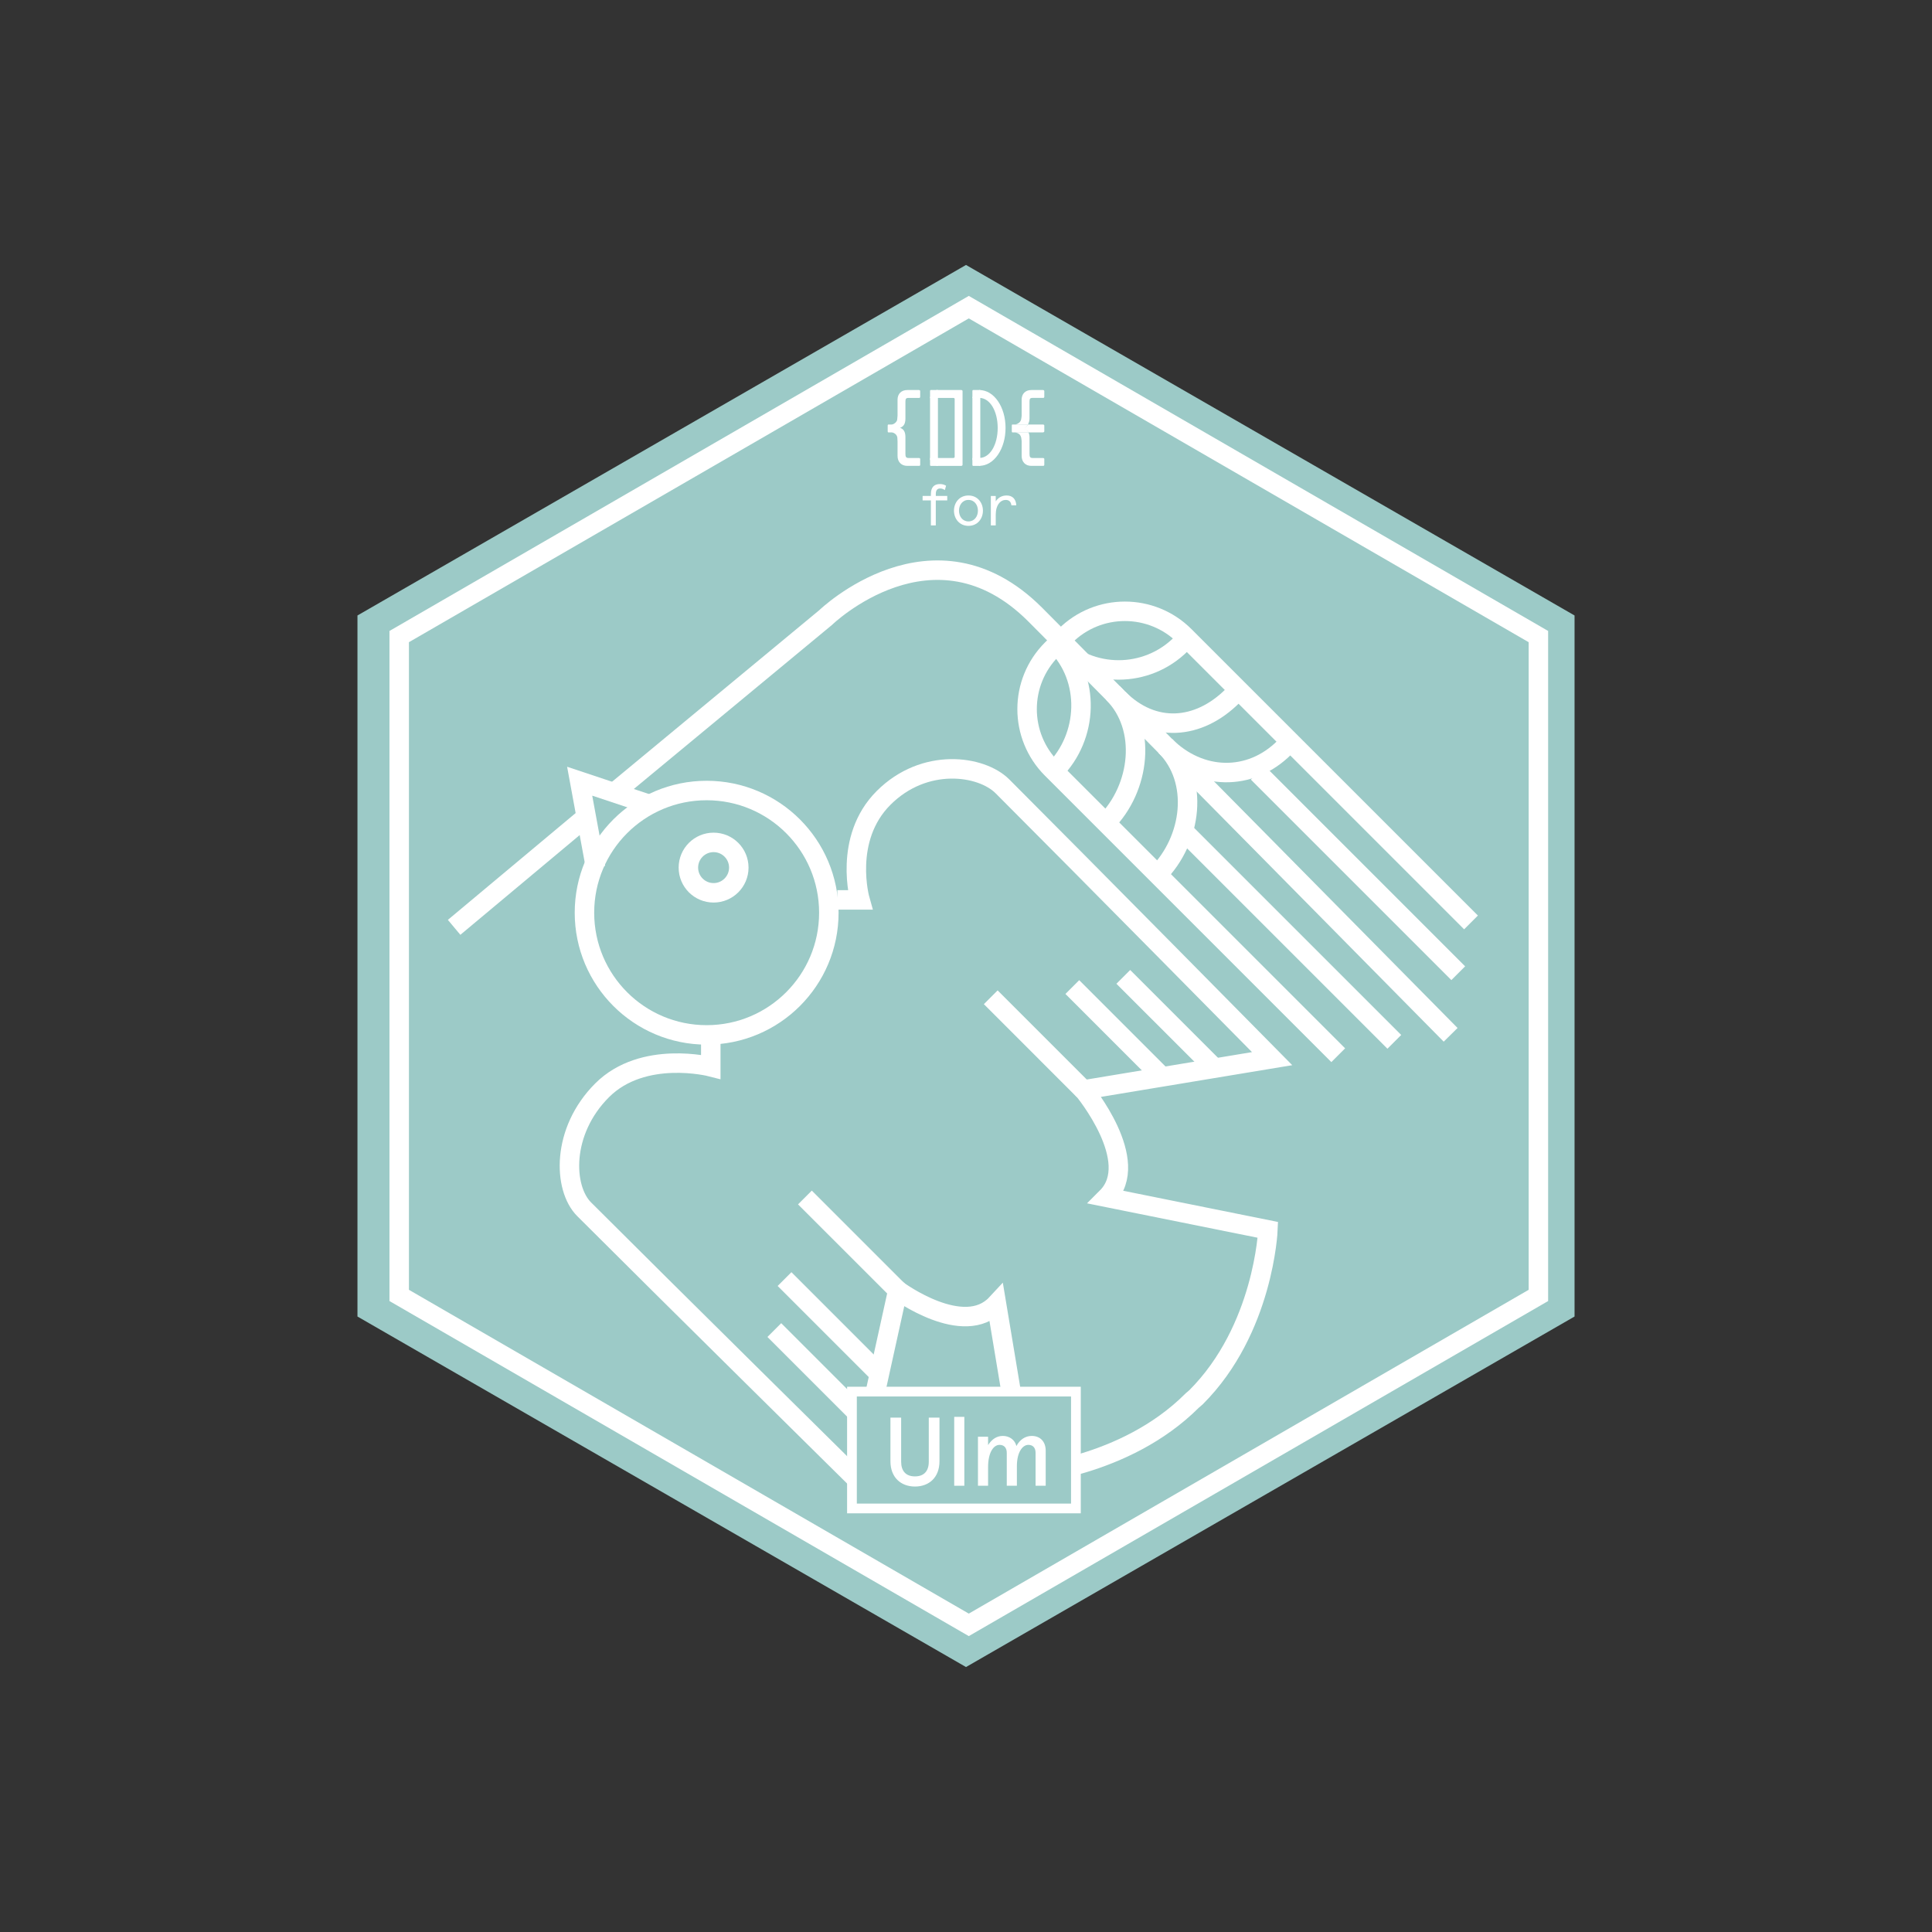 <?xml version="1.0" encoding="utf-8"?>
<!-- Generator: Adobe Illustrator 16.0.4, SVG Export Plug-In . SVG Version: 6.00 Build 0)  -->
<!DOCTYPE svg PUBLIC "-//W3C//DTD SVG 1.1//EN" "http://www.w3.org/Graphics/SVG/1.1/DTD/svg11.dtd">
<svg version="1.1" id="Ebene_1" xmlns="http://www.w3.org/2000/svg" xmlns:xlink="http://www.w3.org/1999/xlink" x="0px" y="0px"
	 width="198.425px" height="198.425px" viewBox="0 0 198.425 198.425" enable-background="new 0 0 198.425 198.425"
	 xml:space="preserve">
<rect x="0" y="0" width="198.425" height="198.425" fill="#333333" stroke="none"/>
<polygon fill="#9CCAC7" points="161.713,135.213 99.213,171.213 36.713,135.213 36.713,63.212 99.213,27.212 161.713,63.212 "/>
<polygon fill="none" stroke="#FFFFFF" stroke-width="2" stroke-miterlimit="10" points="158,133.046 99.5,166.88 41,133.046 
	41,65.379 99.5,31.546 158,65.379 "/>
<g>
	<circle fill="none" stroke="#FFFFFF" stroke-width="2" stroke-miterlimit="10" cx="73.289" cy="89.107" r="2.589"/>
	<polyline fill="none" stroke="#FFFFFF" stroke-width="2" stroke-miterlimit="10" points="66.732,82.632 59.535,80.234 
		61.168,89.108 	"/>
	<circle fill="none" stroke="#FFFFFF" stroke-width="2" stroke-miterlimit="10" cx="72.576" cy="93.739" r="12.55"/>
	<line fill="none" stroke="#FFFFFF" stroke-width="2" stroke-miterlimit="10" x1="92.207" y1="132.525" x2="82.669" y2="122.988"/>
	<line fill="none" stroke="#FFFFFF" stroke-width="2" stroke-miterlimit="10" x1="89.064" y1="146.141" x2="79.527" y2="136.604"/>
	<line fill="none" stroke="#FFFFFF" stroke-width="2" stroke-miterlimit="10" x1="90.111" y1="140.904" x2="80.575" y2="131.367"/>
	<path fill="none" stroke="#FFFFFF" stroke-width="2" stroke-miterlimit="10" d="M86,92.425h2.326c0,0-1.784-6.271,2.421-10.475
		c4.205-4.203,10.043-3.357,12.211-1.187c7.995,7.994,27.696,27.965,27.696,27.965l-19.363,3.21c0,0,6.079,7.336,2.376,11.038
		l16.554,3.337c0,0-0.418,10.229-7.384,17.193l-0.385,0.331c-6.964,6.966-17.189,7.618-17.189,7.618l-2.921-17.548
		c-3.354,3.616-10.135-1.382-10.135-1.382L87.94,151.89c0,0-19.954-19.702-27.947-27.695c-2.169-2.17-2.361-8.009,1.843-12.212
		C66.039,107.778,73,109.561,73,109.561v-4.136"/>
	<line fill="none" stroke="#FFFFFF" stroke-width="2" stroke-miterlimit="10" x1="111.29" y1="111.961" x2="101.754" y2="102.424"/>
	
		<line fill="none" stroke="#FFFFFF" stroke-width="2" stroke-miterlimit="10" x1="124.906" y1="109.866" x2="115.368" y2="100.329"/>
	
		<line fill="none" stroke="#FFFFFF" stroke-width="2" stroke-miterlimit="10" x1="119.669" y1="110.913" x2="110.133" y2="101.376"/>
	<path fill="none" stroke="#FFFFFF" stroke-width="2" stroke-miterlimit="10" d="M63.339,81.189l21.45-17.758
		c0,0,11.093-10.747,21.522-0.319c5.823,5.824,42.675,43.169,42.675,43.169"/>
	<line fill="none" stroke="#FFFFFF" stroke-width="2" stroke-miterlimit="10" x1="46.64" y1="95.242" x2="60.027" y2="84.052"/>
	<path fill="none" stroke="#FFFFFF" stroke-width="2" stroke-miterlimit="10" d="M137.443,108.376l-29.415-29.415
		c-3.388-3.388-3.388-8.88,0-12.268l1.37-1.369c3.386-3.388,8.879-3.387,12.267,0l29.415,29.415"/>
	<path fill="none" stroke="#FFFFFF" stroke-width="2" stroke-miterlimit="10" d="M108.257,79.19
		c3.55-3.548,3.759-9.499,0.209-13.046"/>
	<path fill="none" stroke="#FFFFFF" stroke-width="2" stroke-miterlimit="10" d="M113.568,84.501
		c3.548-3.548,4.286-9.779,0.739-13.326"/>
	<path fill="none" stroke="#FFFFFF" stroke-width="2" stroke-miterlimit="10" d="M118.88,89.813
		c3.548-3.549,4.339-9.669,0.789-13.218"/>
	<path fill="none" stroke="#FFFFFF" stroke-width="2" stroke-miterlimit="10" d="M121.305,66.145c-3.548,3.547-9.289,3.547-12.839,0
		"/>
	<path fill="none" stroke="#FFFFFF" stroke-width="2" stroke-miterlimit="10" d="M126.615,71.455
		c-3.547,3.547-8.183,3.851-11.73,0.304"/>
	<path fill="none" stroke="#FFFFFF" stroke-width="2" stroke-miterlimit="10" d="M131.926,76.766
		c-3.547,3.549-8.708,3.379-12.256-0.17"/>
	<line fill="none" stroke="#FFFFFF" stroke-width="2" stroke-miterlimit="10" x1="129.178" y1="79.362" x2="149.768" y2="99.953"/>
	<line fill="none" stroke="#FFFFFF" stroke-width="2" stroke-miterlimit="10" x1="121.874" y1="85.674" x2="143.203" y2="107.003"/>
	<rect x="87.5" y="142.925" fill="#9CCAC7" width="23" height="12"/>
	<rect x="87.5" y="142.925" fill="none" stroke="#FFFFFF" stroke-miterlimit="10" width="23" height="12"/>
	<path fill="#FFFFFF" d="M91.452,145.597h1.1v4.527c0,0.949,0.479,1.508,1.419,1.508c0.939,0,1.419-0.559,1.419-1.508v-4.527h1.099
		v4.477c0,1.689-1.09,2.6-2.518,2.6c-1.43,0-2.519-0.92-2.519-2.6V145.597z"/>
	<rect x="98.002" y="145.517" fill="#FFFFFF" width="1.039" height="7.076"/>
	<path fill="#FFFFFF" d="M101.481,147.556v0.859c0.408-0.63,0.908-0.939,1.519-0.939c0.679,0,1.239,0.408,1.389,1.039
		c0.351-0.66,0.92-1.039,1.57-1.039c0.918,0,1.439,0.629,1.439,1.508v3.609h-1.04v-3.379c0-0.549-0.301-0.82-0.739-0.82
		c-0.62,0-1.18,0.791-1.18,2.18v2.02H103.4v-3.379c0-0.549-0.301-0.82-0.74-0.82c-0.629,0-1.179,0.791-1.179,2.289v1.91h-1.04
		v-5.037H101.481z"/>
	<path fill="#FFFFFF" d="M97.041,50.332c-0.187-0.121-0.323-0.162-0.485-0.162c-0.288,0-0.445,0.18-0.445,0.569v0.198h1.175v0.456
		H96.11v2.566h-0.503v-2.566h-0.851v-0.456h0.851v-0.185c0-0.732,0.354-1.038,0.929-1.038c0.276,0,0.462,0.071,0.63,0.174
		L97.041,50.332z"/>
	<path fill="#FFFFFF" d="M99.465,50.889c0.924,0,1.486,0.726,1.486,1.559s-0.562,1.56-1.486,1.56c-0.923,0-1.487-0.727-1.487-1.56
		S98.542,50.889,99.465,50.889 M99.465,53.552c0.617,0,0.972-0.522,0.972-1.104c0-0.581-0.354-1.103-0.972-1.103
		c-0.618,0-0.972,0.522-0.972,1.103C98.493,53.03,98.847,53.552,99.465,53.552"/>
	<path fill="#FFFFFF" d="M103.873,51.896c-0.041-0.348-0.222-0.552-0.582-0.552c-0.526,0-1.024,0.498-1.024,1.524v1.091h-0.503
		v-3.022h0.503v0.557c0.234-0.366,0.612-0.606,1.116-0.606c0.599,0,0.96,0.361,0.995,1.008H103.873z"/>
	<polygon fill="#FFFFFF" points="95.52,40.766 95.52,40.867 95.52,47.241 96.053,47.241 96.202,47.241 96.329,47.241 96.329,40.766 
			"/>
	<path fill="#FFFFFF" d="M98.729,47.848c0.057,0,0.129-0.051,0.129-0.105v-7.584c0-0.055-0.072-0.101-0.129-0.101h-2.527
		c-0.055,0-0.075,0.022-0.075,0.051v0.151v0.506c0,0.055,0.02,0.102,0.075,0.102h1.718c0.057,0,0.129,0.044,0.129,0.099v5.967
		c0,0.055-0.072,0.104-0.129,0.104h-1.718c-0.055,0-0.075,0.019-0.075,0.047v0.152v0.506c0,0.054,0.02,0.105,0.075,0.105H98.729z"/>
	<polygon fill="#FFFFFF" points="99.869,40.766 99.869,40.867 99.869,47.241 100.55,47.241 100.681,47.241 100.681,40.766 	"/>
	<path fill="#FFFFFF" d="M100.578,47.844v-0.81c1.113,0,1.89-1.383,1.89-3.084c0-1.7-0.776-3.084-1.89-3.084v-0.808
		c1.519,0,2.697,1.746,2.697,3.892C103.275,46.097,102.097,47.844,100.578,47.844"/>
	<path fill="#FFFFFF" d="M92.182,45.355v1.115v0.36c0,0.605,0.387,1.017,0.998,1.017h0.172h0.496h0.584
		c0.029,0,0.076-0.051,0.076-0.105v-0.608c0-0.054-0.07-0.096-0.127-0.096h-0.58h-0.297h-0.183c-0.262,0-0.33-0.112-0.33-0.411
		v-0.177v-0.974v-0.594c0-0.609-0.248-0.834-0.551-0.945c0.303-0.109,0.551-0.334,0.551-0.943v-0.422v-1.07V41.25
		c0-0.294,0.058-0.382,0.33-0.382h0.228h0.289h0.594c0.029,0,0.076-0.047,0.076-0.102v-0.607c0-0.055-0.07-0.101-0.127-0.101h-0.486
		h-0.457H93.18c-0.611,0-0.998,0.397-0.998,0.989v0.317v1.323c0,0-0.021,0.304-0.035,0.407c-0.039,0.274-0.373,0.508-0.582,0.505
		h-0.317c-0.056,0-0.078,0.043-0.078,0.099v0.607c0,0.055,0.022,0.104,0.078,0.104h0.289c0.266-0.004,0.6,0.218,0.625,0.552
		C92.17,45.057,92.182,45.355,92.182,45.355"/>
	<path fill="#FFFFFF" d="M96.202,40.058h-0.287h-0.318c-0.057,0-0.077,0.046-0.077,0.101v0.187v0.42v0.102h0.077h0.605h0.127v-0.102
		v-0.607v-0.101H96.202z"/>
	<path fill="#FFFFFF" d="M95.52,47.135v0.287v0.32c0,0.055,0.02,0.106,0.076,0.106h0.186h0.42h0.127v-0.106v-0.607v-0.097h-0.127
		h-0.606H95.52V47.135z"/>
	<path fill="#FFFFFF" d="M100.549,40.058h-0.284h-0.32c-0.057,0-0.075,0.046-0.075,0.101v0.187v0.42v0.102h0.075h0.604h0.132v-0.102
		v-0.607v-0.101H100.549z"/>
	<path fill="#FFFFFF" d="M99.869,47.135v0.287v0.32c0,0.055,0.019,0.106,0.074,0.106h0.187h0.42h0.131v-0.106v-0.607v-0.097h-0.131
		h-0.606h-0.074V47.135z"/>
	<path fill="#FFFFFF" d="M104.928,45.355v1.115v0.36c0,0.605,0.382,1.017,0.992,1.017h0.172h0.496h0.584
		c0.027,0,0.082-0.051,0.082-0.105v-0.608c0-0.054-0.076-0.096-0.133-0.096h-0.58h-0.297h-0.183c-0.263,0-0.324-0.112-0.324-0.411
		v-0.177v-0.974v-0.594c0-0.195-0.057-0.373-0.103-0.474h-1.356c0.373,0.101,0.531,0.234,0.608,0.558
		C104.924,45.128,104.928,45.355,104.928,45.355"/>
	<path fill="#FFFFFF" d="M104.872,43.094c-0.078,0.265-0.255,0.403-0.566,0.505h1.275c0.077-0.202,0.155-0.337,0.155-0.606v-0.42
		v-1.07v-0.254c0-0.294,0.054-0.382,0.324-0.382h0.229h0.288h0.595c0.026,0,0.082-0.046,0.082-0.101v-0.608
		c0-0.054-0.076-0.1-0.133-0.1h-0.486h-0.457h-0.258c-0.612,0-0.992,0.396-0.992,0.989v0.317v1.323
		C104.929,42.687,104.91,42.961,104.872,43.094"/>
	<path fill="#FFFFFF" d="M105.068,44.01c0.205,0.074,0.429,0.195,0.566,0.398h1.487c0.056,0,0.133-0.048,0.133-0.103v-0.607
		c0-0.056-0.077-0.1-0.133-0.1h-1.541C105.479,43.801,105.236,43.948,105.068,44.01"/>
	<path fill="#FFFFFF" d="M103.986,43.599c-0.055,0-0.069,0.044-0.069,0.099v0.607c0,0.055,0.015,0.104,0.069,0.104h0.291h1.357
		c-0.091-0.204-0.316-0.342-0.478-0.405c0.168-0.062,0.321-0.203,0.424-0.405h-1.276H103.986z"/>
</g>
</svg>
